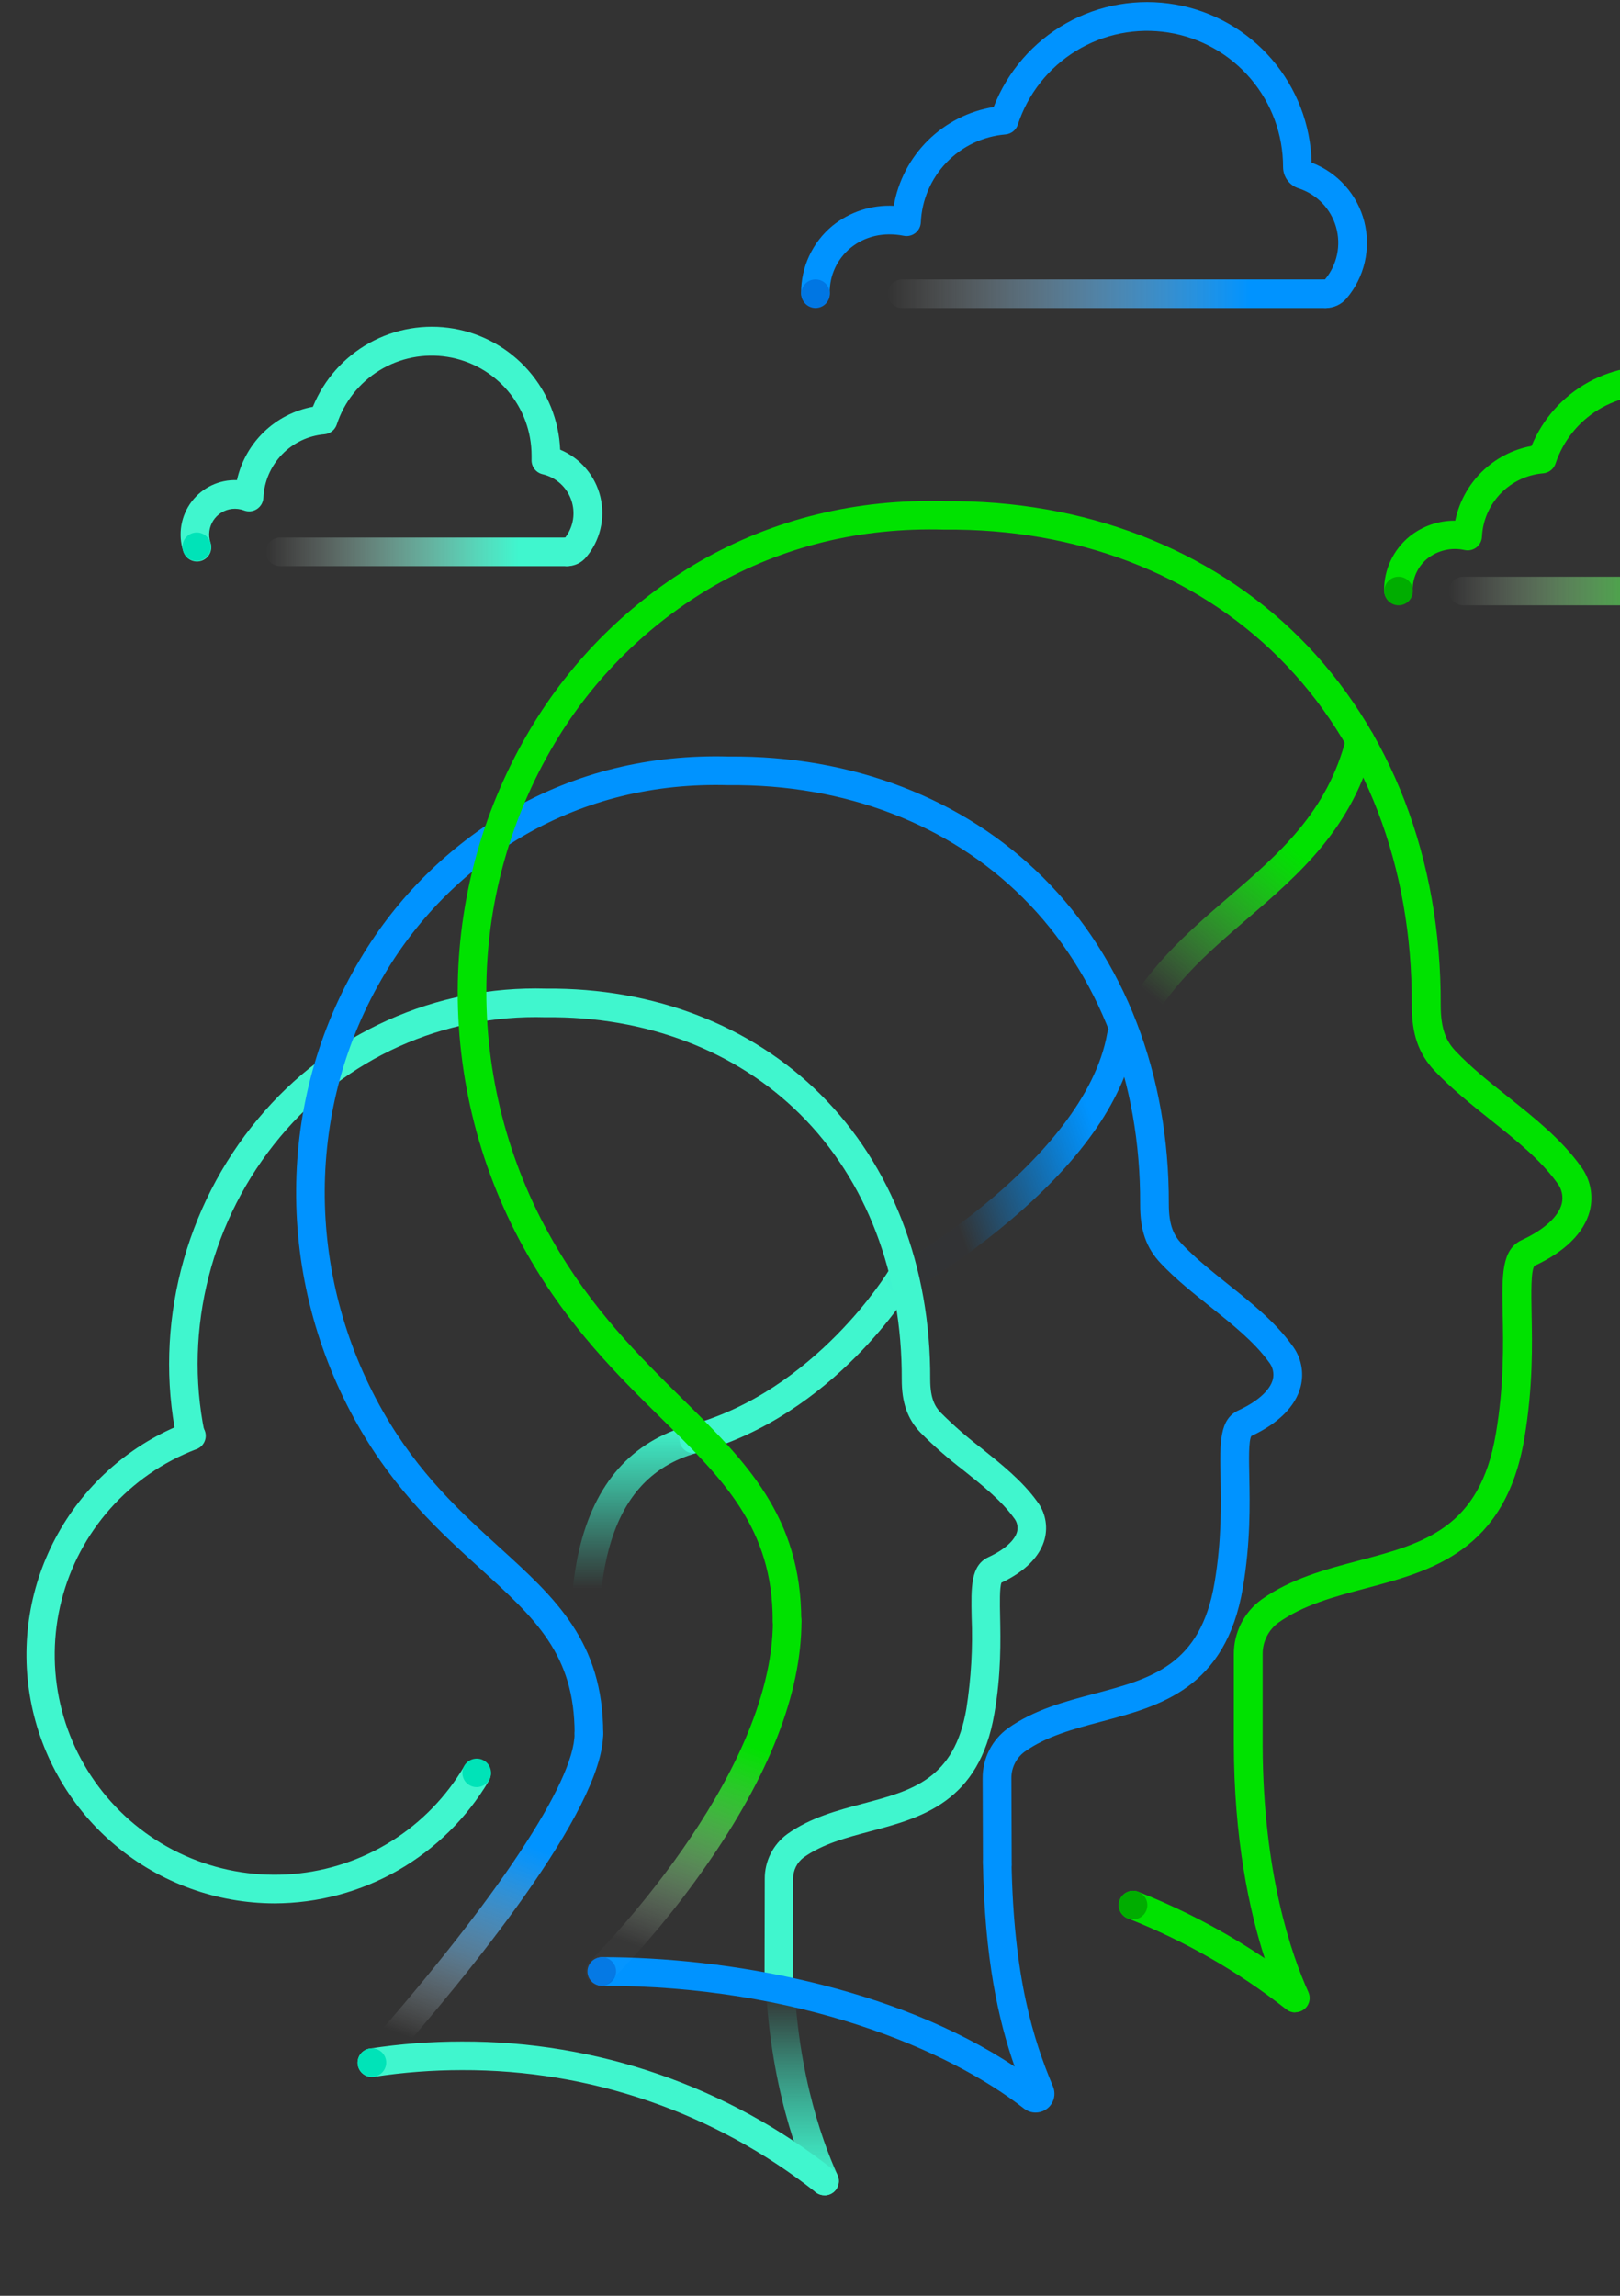 <svg width="360" height="510" viewBox="0 0 360 510" fill="none" xmlns="http://www.w3.org/2000/svg">
<rect x="0" y="0" width="360" height="510" fill="#333333" stroke="none"/>
<g clip-path="url(#clip0)">
<path d="M183.23 487.677C182.619 487.679 182.021 487.503 181.507 487.173C180.993 486.843 180.586 486.372 180.333 485.816C176.464 477.277 169.977 459.132 169.977 433.369C169.977 432.526 170.311 431.718 170.907 431.123C171.503 430.527 172.311 430.192 173.153 430.192C173.996 430.192 174.804 430.527 175.4 431.123C175.995 431.718 176.33 432.526 176.33 433.369C176.33 457.918 182.468 475.123 186.121 483.192C186.339 483.676 186.433 484.206 186.394 484.735C186.355 485.265 186.184 485.776 185.896 486.222C185.609 486.668 185.214 487.035 184.748 487.289C184.283 487.543 183.761 487.677 183.23 487.677V487.677Z" fill="url(#paint0_linear)"/>
<path d="M154.157 322.846C153.388 322.845 152.647 322.565 152.069 322.059C151.491 321.552 151.116 320.854 151.014 320.093C150.912 319.331 151.089 318.559 151.512 317.918C151.936 317.277 152.577 316.811 153.318 316.607C181.241 308.983 197.309 282.56 197.467 282.299C197.899 281.575 198.6 281.053 199.417 280.846C200.233 280.639 201.099 280.765 201.823 281.197C202.546 281.628 203.069 282.329 203.276 283.146C203.482 283.963 203.356 284.828 202.925 285.552C202.226 286.727 185.44 314.428 154.995 322.738C154.722 322.811 154.44 322.847 154.157 322.846V322.846Z" fill="#40F6CE"/>
<path d="M130.84 386.507C130.021 386.507 129.234 386.192 128.642 385.626C128.05 385.06 127.699 384.288 127.663 383.47C127.6 382.015 127.492 380.357 127.365 378.432C126.787 369.626 125.91 356.316 128.693 344.352C132.155 329.453 140.44 320.12 153.312 316.607C154.114 316.414 154.96 316.542 155.67 316.962C156.38 317.381 156.899 318.061 157.117 318.857C157.335 319.653 157.235 320.502 156.838 321.225C156.44 321.948 155.778 322.489 154.989 322.732C144.392 325.622 137.835 333.17 134.881 345.788C132.308 356.836 133.115 369.079 133.705 378.012C133.826 379.918 133.947 381.672 134.01 383.197C134.046 384.038 133.747 384.86 133.177 385.481C132.608 386.101 131.815 386.47 130.973 386.507H130.84Z" fill="url(#paint1_linear)"/>
<path d="M200.301 287.509C199.597 287.51 198.912 287.278 198.354 286.848C197.797 286.417 197.398 285.814 197.22 285.133C197.043 284.451 197.097 283.73 197.374 283.082C197.651 282.435 198.135 281.898 198.751 281.556C206.55 276.98 213.937 271.736 220.829 265.882C230.956 257.254 243.548 243.931 246.064 229.458C246.225 228.644 246.698 227.925 247.382 227.455C248.066 226.986 248.906 226.802 249.724 226.944C250.542 227.086 251.271 227.542 251.757 228.215C252.242 228.888 252.445 229.724 252.322 230.545C250.041 243.696 240.804 257.229 224.857 270.793C217.685 276.898 209.986 282.356 201.851 287.102C201.378 287.368 200.844 287.508 200.301 287.509V287.509Z" fill="url(#paint2_linear)"/>
<path d="M251.039 232.514C250.557 232.511 250.081 232.401 249.648 232.19C249.272 232.007 248.937 231.752 248.66 231.439C248.384 231.127 248.172 230.762 248.036 230.368C247.9 229.973 247.844 229.555 247.87 229.139C247.895 228.722 248.003 228.315 248.186 227.94C254.336 215.347 263.86 207.164 273.072 199.248C284.331 189.565 294.966 180.423 299.185 163.803C299.279 163.39 299.456 163.001 299.703 162.657C299.95 162.314 300.264 162.023 300.625 161.802C300.986 161.582 301.388 161.436 301.807 161.372C302.225 161.309 302.652 161.33 303.062 161.435C303.473 161.539 303.858 161.724 304.196 161.979C304.533 162.234 304.817 162.554 305.029 162.92C305.241 163.287 305.378 163.692 305.432 164.111C305.485 164.531 305.455 164.958 305.341 165.365C300.633 183.93 288.727 194.165 277.215 204.064C268.091 211.904 259.47 219.312 253.898 230.748C253.634 231.28 253.227 231.728 252.721 232.04C252.216 232.352 251.633 232.516 251.039 232.514V232.514Z" fill="url(#paint3_linear)"/>
<path d="M183.223 487.677C182.513 487.676 181.824 487.437 181.266 486.998C158.88 469.32 131.161 459.757 102.637 459.869C96.133 459.867 89.638 460.36 83.209 461.343C82.791 461.419 82.362 461.41 81.948 461.318C81.534 461.226 81.142 461.051 80.796 460.805C80.451 460.558 80.158 460.245 79.935 459.884C79.712 459.522 79.564 459.12 79.5 458.701C79.435 458.281 79.456 457.853 79.559 457.441C79.663 457.03 79.848 456.643 80.104 456.304C80.36 455.965 80.681 455.681 81.048 455.468C81.415 455.256 81.822 455.119 82.243 455.066C88.992 454.032 95.809 453.514 102.637 453.515C132.59 453.408 161.693 463.463 185.193 482.036C185.712 482.444 186.091 483.005 186.277 483.639C186.463 484.273 186.446 484.95 186.23 485.574C186.013 486.199 185.607 486.74 185.068 487.123C184.529 487.505 183.884 487.71 183.223 487.709V487.677Z" fill="#40F6CE"/>
<path d="M173.07 444.462C172.228 444.462 171.42 444.127 170.824 443.532C170.229 442.936 169.894 442.128 169.894 441.285C169.894 435.307 169.945 417.39 169.945 417.39C169.93 415.444 170.38 413.523 171.257 411.786C172.135 410.048 173.414 408.546 174.989 407.403C180.116 403.762 186.063 402.187 191.813 400.656C202.69 397.771 212.08 395.274 214.755 379.569C215.81 372.834 216.199 366.011 215.918 359.2C215.784 352.542 215.689 347.764 219.628 345.922C223.173 344.289 225.511 342.211 226.026 340.235C226.151 339.71 226.152 339.162 226.028 338.636C225.905 338.11 225.66 337.62 225.314 337.205C222.506 333.323 218.402 330.051 214.062 326.588C210.7 324.022 207.516 321.231 204.532 318.234C201.648 315.203 200.371 311.55 200.39 306.397C200.492 283.023 192.486 262.134 177.855 247.578C163.629 233.423 143.546 225.741 121.31 225.977H121.189C110 225.647 98.882 227.866 88.676 232.466C78.471 237.065 69.445 243.925 62.281 252.527C47.033 270.704 40.743 295.241 45.457 318.189C45.559 318.605 45.576 319.036 45.508 319.458C45.439 319.881 45.285 320.284 45.057 320.646C44.828 321.007 44.529 321.319 44.177 321.562C43.825 321.805 43.427 321.974 43.008 322.06C42.589 322.145 42.157 322.145 41.738 322.06C41.319 321.975 40.921 321.805 40.569 321.563C40.217 321.32 39.917 321.008 39.688 320.647C39.46 320.286 39.306 319.882 39.237 319.46C34.154 294.682 40.927 268.112 57.414 248.461C65.184 239.126 74.974 231.679 86.044 226.682C97.114 221.685 109.175 219.269 121.316 219.617C145.224 219.414 166.889 227.743 182.308 243.093C198.16 258.862 206.826 281.359 206.718 306.442C206.718 310.965 207.944 312.649 209.113 313.875C211.903 316.659 214.874 319.255 218.008 321.645C222.455 325.216 227.125 328.914 230.441 333.501C231.344 334.673 231.968 336.036 232.265 337.486C232.562 338.936 232.525 340.435 232.157 341.868C231.14 345.737 227.817 349.092 222.544 351.582C222.118 352.662 222.188 356.214 222.245 359.092C222.353 364.467 222.5 371.837 220.975 380.655C217.614 400.389 204.748 403.801 193.401 406.818C187.956 408.267 182.81 409.633 178.617 412.606C177.869 413.162 177.264 413.889 176.853 414.725C176.442 415.561 176.236 416.484 176.254 417.416C176.254 417.416 176.203 435.332 176.203 441.304C176.198 442.136 175.867 442.932 175.281 443.523C174.696 444.113 173.902 444.45 173.07 444.462V444.462Z" fill="#40F6CE"/>
<path d="M61.016 422.829C48.136 422.807 35.667 418.284 25.769 410.042C15.87 401.8 9.164 390.357 6.81 377.693C4.456 365.029 6.602 351.941 12.877 340.692C19.153 329.443 29.162 320.742 41.175 316.092C41.57 315.903 42 315.797 42.438 315.782C42.876 315.767 43.313 315.842 43.72 316.004C44.127 316.165 44.497 316.409 44.806 316.721C45.114 317.032 45.355 317.404 45.513 317.813C45.67 318.221 45.742 318.659 45.723 319.096C45.703 319.534 45.594 319.963 45.4 320.357C45.207 320.75 44.935 321.099 44.6 321.382C44.265 321.665 43.876 321.876 43.456 322.001C36.177 324.806 29.675 329.312 24.495 335.144C19.314 340.975 15.604 347.962 13.675 355.52C11.747 363.078 11.656 370.988 13.409 378.589C15.163 386.19 18.71 393.26 23.756 399.21C28.801 405.159 35.196 409.814 42.408 412.786C49.62 415.758 57.439 416.961 65.211 416.293C72.983 415.626 80.482 413.107 87.081 408.949C93.681 404.79 99.189 399.112 103.145 392.39C103.573 391.664 104.272 391.137 105.089 390.926C105.905 390.715 106.771 390.837 107.498 391.265C108.224 391.693 108.75 392.392 108.961 393.209C109.172 394.025 109.05 394.891 108.622 395.617C103.723 403.887 96.759 410.743 88.414 415.513C80.069 420.283 70.629 422.804 61.016 422.829V422.829Z" fill="#40F6CE"/>
<path d="M221.61 417.397C220.768 417.397 219.96 417.062 219.364 416.466C218.768 415.871 218.434 415.063 218.434 414.22L218.364 395.065C218.343 392.9 218.84 390.763 219.814 388.83C220.788 386.896 222.21 385.224 223.961 383.953C229.787 379.817 236.585 378.012 243.161 376.265C255.823 372.898 266.764 369.994 269.89 351.633C271.51 342.103 271.344 334.028 271.23 328.126C271.078 320.375 270.976 315.254 275.226 313.297C279.477 311.34 282.215 308.85 282.85 306.448C283.014 305.775 283.019 305.073 282.863 304.398C282.707 303.723 282.396 303.094 281.955 302.56C278.689 298.049 273.949 294.301 268.93 290.266C265.188 287.28 261.306 284.199 257.996 280.704C254.686 277.21 253.339 273.29 253.364 267.413C253.479 240.411 244.222 216.269 227.316 199.432C210.867 183.066 187.664 174.171 161.984 174.425H161.863C145.478 173.955 130.275 177.672 116.678 185.474C103.847 192.911 93.131 203.505 85.547 216.25C67.859 245.71 67.694 282.998 85.115 313.57C92.987 327.376 102.555 336.074 110.998 343.749C123.368 354.981 134.042 364.683 134.042 385.096C134.042 385.939 133.707 386.747 133.112 387.343C132.516 387.938 131.708 388.273 130.865 388.273C130.023 388.273 129.215 387.938 128.619 387.343C128.023 386.747 127.689 385.939 127.689 385.096C127.689 367.498 118.896 359.505 106.723 348.45C97.93 340.458 87.961 331.404 79.588 316.715C61.036 284.154 61.226 244.408 80.089 212.984C88.229 199.306 99.728 187.934 113.495 179.947C128.108 171.566 144.411 167.57 161.965 168.059C189.316 167.812 214.126 177.354 231.782 194.915C249.915 212.959 259.832 238.715 259.737 267.432C259.737 272.267 260.874 274.478 262.621 276.327C265.645 279.504 269.337 282.458 272.914 285.304C278.041 289.396 283.346 293.627 287.12 298.843C288.12 300.134 288.811 301.636 289.141 303.235C289.472 304.834 289.432 306.487 289.026 308.068C287.889 312.414 284.102 316.194 278.073 319.009C277.437 320.089 277.552 324.473 277.622 328.005C277.742 334.174 277.907 342.618 276.192 352.72C272.38 375.103 257.767 378.991 244.832 382.422C238.523 384.099 232.57 385.681 227.678 389.15C226.755 389.833 226.008 390.727 225.5 391.757C224.991 392.787 224.736 393.923 224.755 395.071L224.825 414.22C224.825 415.063 224.49 415.871 223.895 416.466C223.299 417.062 222.491 417.397 221.648 417.397H221.61Z" fill="#0093FF"/>
<path d="M82.987 461.044C82.387 461.046 81.8 460.877 81.292 460.559C80.784 460.24 80.377 459.785 80.117 459.245C79.857 458.704 79.755 458.102 79.824 457.506C79.892 456.911 80.127 456.347 80.502 455.879C80.598 455.758 80.979 455.32 81.608 454.608C110.458 421.793 127.682 395.808 127.682 385.103C127.682 384.26 128.017 383.452 128.613 382.856C129.209 382.261 130.017 381.926 130.859 381.926C131.702 381.926 132.51 382.261 133.105 382.856C133.701 383.452 134.036 384.26 134.036 385.103C134.036 402.06 104.175 438.56 86.386 458.802L85.458 459.869C85.162 460.239 84.785 460.537 84.357 460.74C83.929 460.944 83.46 461.048 82.987 461.044Z" fill="url(#paint4_linear)"/>
<path d="M230.136 469.304C229.201 469.303 228.293 468.99 227.557 468.414C210.72 455.225 177.264 441.133 133.858 441.133C133.015 441.133 132.207 440.798 131.611 440.202C131.016 439.607 130.681 438.799 130.681 437.956C130.681 437.114 131.016 436.306 131.611 435.71C132.207 435.114 133.015 434.779 133.858 434.779C161.266 434.779 198.694 441.26 225.473 459.081C221.902 448.916 218.783 435.161 218.427 413.553C218.42 413.136 218.495 412.721 218.648 412.333C218.801 411.945 219.029 411.591 219.319 411.291C219.609 410.991 219.956 410.751 220.338 410.585C220.721 410.418 221.133 410.329 221.55 410.322C221.967 410.315 222.381 410.39 222.77 410.543C223.158 410.696 223.512 410.925 223.812 411.214C224.112 411.504 224.352 411.851 224.518 412.233C224.684 412.616 224.773 413.028 224.78 413.445C225.206 439.24 229.673 453.223 233.993 463.49C234.261 464.127 234.368 464.82 234.303 465.507C234.239 466.195 234.006 466.856 233.624 467.431C233.242 468.007 232.724 468.479 232.115 468.806C231.507 469.132 230.827 469.303 230.136 469.304Z" fill="#0093FF"/>
<path d="M287.831 447.073C287.119 447.073 286.428 446.834 285.868 446.394C275.184 437.99 263.334 431.186 250.69 426.196C250.294 426.049 249.931 425.825 249.622 425.535C249.314 425.246 249.067 424.899 248.895 424.513C248.722 424.127 248.629 423.71 248.62 423.288C248.61 422.865 248.686 422.445 248.841 422.052C248.996 421.659 249.228 421.301 249.523 420.999C249.818 420.696 250.171 420.456 250.56 420.292C250.95 420.127 251.368 420.042 251.79 420.042C252.213 420.041 252.631 420.125 253.021 420.288C262.869 424.172 272.266 429.114 281.046 435.028C277.615 424.417 274.184 408.464 274.184 387.149C274.175 387.013 274.175 386.877 274.184 386.742V367.529C274.164 365.15 274.713 362.801 275.785 360.677C276.857 358.553 278.421 356.715 280.347 355.318C286.866 350.687 294.515 348.654 301.91 346.69C316.364 342.878 328.849 339.537 332.406 318.52C334.243 307.719 334.065 298.551 333.931 291.836C333.76 283.233 333.652 277.553 338.207 275.457C343.074 273.214 346.301 270.291 347.045 267.445C347.248 266.625 347.257 265.769 347.07 264.945C346.884 264.121 346.507 263.352 345.971 262.699C342.241 257.553 336.86 253.258 331.168 248.722C326.955 245.354 322.591 241.879 318.848 237.921C315.233 234.109 313.702 229.712 313.728 223.188C313.861 192.552 303.353 165.156 284.146 146.045C265.474 127.468 239.127 117.379 209.996 117.658H209.876C191.273 117.125 174.017 121.35 158.572 130.2C144.015 138.651 131.856 150.678 123.248 165.143C113.655 181.244 108.43 199.569 108.089 218.308C107.733 238.394 112.829 258.201 122.835 275.622C131.539 290.87 142.117 301.327 151.425 310.533C165.72 324.638 178.064 336.817 178.064 360.058C178.064 360.9 177.73 361.708 177.134 362.304C176.538 362.9 175.73 363.235 174.888 363.235C174.045 363.235 173.237 362.9 172.642 362.304C172.046 361.708 171.711 360.9 171.711 360.058C171.711 339.473 160.79 328.698 146.933 315.057C137.308 305.565 126.399 294.803 117.256 278.767C106.701 260.344 101.337 239.404 101.735 218.175C102.131 198.331 107.696 178.933 117.879 161.897C127.048 146.504 139.994 133.707 155.491 124.717C171.946 115.282 190.301 110.771 210.073 111.33C240.874 111.07 268.828 121.813 288.702 141.566C309.128 161.897 320.297 190.887 320.157 223.238C320.157 228.842 321.491 231.421 323.531 233.563C326.974 237.184 331.155 240.519 335.208 243.728C340.984 248.334 346.956 253.099 351.193 258.976C352.284 260.387 353.037 262.028 353.397 263.774C353.757 265.52 353.714 267.325 353.271 269.052C352 273.875 347.756 278.074 340.99 281.2C340.17 282.223 340.278 287.477 340.355 291.708C340.494 298.659 340.679 308.183 338.741 319.562C334.478 344.607 318.073 348.965 303.594 352.815C296.427 354.721 289.661 356.513 284.07 360.477C282.972 361.289 282.083 362.352 281.478 363.576C280.872 364.8 280.567 366.151 280.589 367.517V387.53C280.595 387.655 280.595 387.78 280.589 387.905C280.703 416.126 287.005 434.246 290.754 442.544C290.973 443.028 291.067 443.559 291.027 444.089C290.988 444.618 290.816 445.13 290.528 445.576C290.24 446.022 289.844 446.389 289.377 446.643C288.911 446.897 288.388 447.029 287.857 447.029L287.831 447.073Z" fill="#00E200"/>
<path d="M107.075 396.786C108.715 396.153 109.534 394.318 108.904 392.688C108.275 391.058 106.435 390.25 104.795 390.883C103.155 391.517 102.336 393.352 102.966 394.982C103.595 396.612 105.435 397.42 107.075 396.786Z" fill="#00E3B8"/>
<path d="M251.788 426.393C253.543 426.393 254.965 424.971 254.965 423.216C254.965 421.462 253.543 420.04 251.788 420.04C250.034 420.04 248.612 421.462 248.612 423.216C248.612 424.971 250.034 426.393 251.788 426.393Z" fill="#00AD00"/>
<path d="M134.864 440.899C136.503 440.265 137.322 438.43 136.693 436.8C136.063 435.17 134.223 434.362 132.583 434.996C130.944 435.629 130.125 437.464 130.754 439.094C131.384 440.724 133.224 441.532 134.864 440.899Z" fill="#0076E3"/>
<path d="M83.787 461.15C85.427 460.517 86.246 458.682 85.616 457.052C84.987 455.422 83.147 454.614 81.507 455.247C79.867 455.881 79.048 457.715 79.678 459.345C80.307 460.976 82.147 461.783 83.787 461.15Z" fill="#00E3B8"/>
<path d="M396.963 134.47C396.157 134.476 395.38 134.175 394.787 133.629C394.195 133.083 393.832 132.332 393.773 131.529C393.713 130.726 393.96 129.93 394.466 129.302C394.971 128.674 395.695 128.262 396.493 128.148C397.409 126.969 398.014 125.578 398.251 124.104C398.488 122.63 398.351 121.119 397.851 119.712C397.35 118.305 396.504 117.047 395.39 116.053C394.275 115.059 392.929 114.361 391.474 114.025C390.748 113.858 390.105 113.441 389.656 112.848C389.206 112.254 388.98 111.522 389.015 110.778C389.015 110.48 389.015 110.181 389.015 109.876C388.988 104.605 387.089 99.514 383.658 95.513C380.226 91.511 375.484 88.859 370.278 88.03C365.072 87.2 359.741 88.247 355.235 90.984C350.73 93.72 347.343 97.968 345.679 102.97C345.485 103.564 345.119 104.088 344.629 104.476C344.138 104.863 343.544 105.098 342.921 105.149C339.334 105.447 335.977 107.039 333.476 109.628C330.974 112.217 329.499 115.626 329.325 119.222C329.306 119.682 329.187 120.132 328.977 120.541C328.767 120.95 328.47 121.309 328.108 121.593C327.745 121.876 327.325 122.077 326.877 122.182C326.429 122.288 325.964 122.294 325.513 122.202C324.069 121.874 322.569 121.876 321.125 122.205C319.681 122.535 318.33 123.185 317.171 124.108C316.136 124.958 315.307 126.031 314.745 127.247C314.183 128.462 313.902 129.789 313.925 131.128C313.925 131.971 313.59 132.779 312.994 133.374C312.399 133.97 311.591 134.305 310.748 134.305C309.906 134.305 309.097 133.97 308.502 133.374C307.906 132.779 307.571 131.971 307.571 131.128C307.566 128.853 308.065 126.604 309.034 124.545C310.004 122.486 311.418 120.668 313.175 119.222C316.049 116.895 319.642 115.637 323.34 115.664H323.385C324.238 111.524 326.308 107.734 329.329 104.777C332.35 101.821 336.185 99.833 340.342 99.069C342.816 93.052 347.268 88.059 352.963 84.914C358.658 81.769 365.255 80.66 371.665 81.77C378.076 82.881 383.915 86.145 388.22 91.023C392.525 95.9 395.038 102.101 395.343 108.599C397.556 109.526 399.52 110.962 401.073 112.791C402.627 114.62 403.727 116.789 404.284 119.123C404.842 121.457 404.84 123.89 404.28 126.223C403.72 128.556 402.617 130.725 401.061 132.551C400.557 133.148 399.93 133.629 399.222 133.96C398.515 134.291 397.744 134.465 396.963 134.47Z" fill="#00E200"/>
<path d="M294.547 68.426C293.705 68.439 292.891 68.118 292.286 67.531C291.681 66.945 291.333 66.143 291.32 65.3C291.306 64.458 291.628 63.644 292.214 63.039C292.8 62.434 293.603 62.086 294.446 62.073C295.776 60.476 296.694 58.578 297.12 56.544C297.546 54.511 297.466 52.404 296.889 50.408C296.311 48.412 295.253 46.588 293.807 45.096C292.361 43.604 290.571 42.489 288.594 41.85C287.587 41.528 286.708 40.894 286.084 40.04C285.461 39.185 285.125 38.155 285.125 37.098C285.132 29.904 282.573 22.945 277.907 17.47C273.241 11.995 266.775 8.364 259.672 7.23C252.569 6.096 245.294 7.534 239.156 11.284C233.018 15.034 228.418 20.851 226.185 27.688C225.991 28.284 225.624 28.808 225.133 29.196C224.641 29.583 224.046 29.817 223.422 29.867C218.45 30.282 213.801 32.494 210.342 36.089C206.883 39.683 204.852 44.414 204.628 49.398C204.609 49.857 204.49 50.307 204.28 50.717C204.07 51.126 203.773 51.485 203.411 51.768C203.048 52.052 202.628 52.253 202.18 52.358C201.732 52.463 201.267 52.47 200.816 52.377C196.369 51.507 192.195 52.466 189.012 55.078C187.538 56.291 186.356 57.82 185.554 59.552C184.752 61.285 184.351 63.175 184.38 65.084C184.38 65.927 184.045 66.735 183.45 67.33C182.854 67.926 182.046 68.261 181.203 68.261C180.361 68.261 179.553 67.926 178.957 67.33C178.361 66.735 178.027 65.927 178.027 65.084C178.008 62.239 178.622 59.425 179.824 56.846C181.026 54.267 182.786 51.988 184.977 50.173C188.821 47.06 193.678 45.477 198.618 45.725C199.575 40.213 202.227 35.136 206.205 31.202C210.182 27.268 215.288 24.671 220.81 23.775C223.874 15.895 229.572 9.32 236.936 5.168C244.3 1.016 252.875 -0.457 261.202 0.999C269.529 2.456 277.095 6.752 282.613 13.157C288.13 19.562 291.259 27.68 291.466 36.132C294.321 37.215 296.875 38.969 298.911 41.245C300.947 43.521 302.407 46.253 303.167 49.211C303.926 52.169 303.964 55.267 303.277 58.242C302.589 61.218 301.197 63.985 299.217 66.31C298.64 66.982 297.923 67.519 297.116 67.885C296.31 68.25 295.433 68.435 294.547 68.426V68.426Z" fill="#0093FF"/>
<path d="M181.229 68.42C182.984 68.42 184.406 66.997 184.406 65.243C184.406 63.489 182.984 62.066 181.229 62.066C179.475 62.066 178.052 63.489 178.052 65.243C178.052 66.997 179.475 68.42 181.229 68.42Z" fill="#0076E3"/>
<path d="M310.793 134.47C312.547 134.47 313.97 133.048 313.97 131.293C313.97 129.539 312.547 128.117 310.793 128.117C309.038 128.117 307.616 129.539 307.616 131.293C307.616 133.048 309.038 134.47 310.793 134.47Z" fill="#00AD00"/>
<path d="M126.062 125.765C125.256 125.771 124.479 125.47 123.886 124.924C123.294 124.378 122.931 123.627 122.871 122.824C122.812 122.021 123.059 121.225 123.564 120.597C124.069 119.969 124.794 119.557 125.592 119.443C126.501 118.265 127.099 116.877 127.333 115.407C127.566 113.938 127.427 112.433 126.929 111.03C126.43 109.628 125.587 108.374 124.478 107.382C123.368 106.389 122.028 105.692 120.579 105.352C119.855 105.183 119.213 104.766 118.765 104.173C118.317 103.579 118.091 102.848 118.127 102.105C118.127 101.807 118.127 101.508 118.127 101.203C118.129 95.922 116.247 90.813 112.82 86.795C109.394 82.776 104.646 80.112 99.431 79.279C94.216 78.447 88.874 79.502 84.367 82.255C79.86 85.008 76.483 89.277 74.841 94.297C74.647 94.892 74.28 95.416 73.789 95.804C73.297 96.192 72.702 96.426 72.077 96.476C68.495 96.784 65.146 98.382 62.654 100.974C60.163 103.567 58.698 106.976 58.532 110.568C58.51 111.072 58.368 111.563 58.118 112C57.868 112.438 57.517 112.811 57.095 113.086C56.673 113.362 56.191 113.533 55.69 113.586C55.189 113.638 54.682 113.571 54.212 113.389C53.373 113.074 52.472 112.959 51.581 113.052C50.738 113.144 49.926 113.423 49.204 113.868C48.482 114.313 47.868 114.913 47.406 115.624C46.944 116.336 46.647 117.141 46.535 117.982C46.423 118.823 46.5 119.678 46.759 120.485C46.905 120.888 46.968 121.317 46.944 121.744C46.92 122.172 46.81 122.591 46.62 122.975C46.43 123.359 46.164 123.701 45.839 123.979C45.513 124.258 45.135 124.468 44.726 124.597C44.317 124.725 43.887 124.77 43.461 124.728C43.034 124.686 42.621 124.558 42.245 124.352C41.869 124.146 41.539 123.866 41.274 123.529C41.01 123.192 40.816 122.805 40.705 122.391C40.116 120.546 39.98 118.585 40.309 116.676C40.638 114.766 41.421 112.964 42.593 111.421C43.765 109.878 45.291 108.64 47.043 107.812C48.794 106.983 50.719 106.588 52.655 106.661C53.554 102.586 55.635 98.867 58.636 95.969C61.637 93.07 65.426 91.121 69.53 90.364C71.986 84.332 76.431 79.322 82.127 76.164C87.823 73.006 94.428 71.891 100.845 73.004C107.262 74.117 113.105 77.391 117.406 82.282C121.706 87.173 124.204 93.388 124.486 99.894C126.7 100.821 128.663 102.257 130.217 104.086C131.77 105.915 132.871 108.084 133.428 110.418C133.985 112.752 133.983 115.185 133.423 117.518C132.863 119.851 131.76 122.02 130.204 123.846C129.695 124.448 129.06 124.932 128.345 125.263C127.629 125.595 126.85 125.766 126.062 125.765V125.765Z" fill="#40F6CE"/>
<path d="M43.716 124.621C45.464 124.621 46.88 123.205 46.88 121.457C46.88 119.71 45.464 118.293 43.716 118.293C41.969 118.293 40.552 119.71 40.552 121.457C40.552 123.205 41.969 124.621 43.716 124.621Z" fill="#00E3B8"/>
<path d="M133.324 441.133C132.693 441.134 132.075 440.947 131.551 440.595C131.026 440.244 130.618 439.744 130.379 439.16C130.139 438.576 130.08 437.933 130.207 437.315C130.334 436.696 130.643 436.13 131.094 435.688C131.501 435.288 171.756 395.35 171.756 360.045C171.756 359.202 172.09 358.394 172.686 357.799C173.282 357.203 174.09 356.868 174.932 356.868C175.775 356.868 176.583 357.203 177.179 357.799C177.774 358.394 178.109 359.202 178.109 360.045C178.109 376.093 170.923 394.493 156.736 414.728C150.4 423.8 143.319 432.328 135.567 440.224C134.968 440.811 134.162 441.138 133.324 441.133V441.133Z" fill="url(#paint5_linear)"/>
<path d="M396.963 134.47H325.17C324.328 134.47 323.52 134.135 322.924 133.54C322.328 132.944 321.994 132.136 321.994 131.293C321.994 130.451 322.328 129.643 322.924 129.047C323.52 128.451 324.328 128.117 325.17 128.117H396.963C397.806 128.117 398.614 128.451 399.209 129.047C399.805 129.643 400.14 130.451 400.14 131.293C400.14 132.136 399.805 132.944 399.209 133.54C398.614 134.135 397.806 134.47 396.963 134.47V134.47Z" fill="url(#paint6_linear)"/>
<path d="M294.548 68.426H200.48C199.637 68.426 198.829 68.091 198.234 67.496C197.638 66.9 197.303 66.092 197.303 65.249C197.303 64.407 197.638 63.599 198.234 63.003C198.829 62.407 199.637 62.073 200.48 62.073H294.548C295.39 62.073 296.198 62.407 296.794 63.003C297.39 63.599 297.724 64.407 297.724 65.249C297.724 66.092 297.39 66.9 296.794 67.496C296.198 68.091 295.39 68.426 294.548 68.426V68.426Z" fill="url(#paint7_linear)"/>
<path d="M126.062 125.765H62.243C61.4 125.765 60.592 125.43 59.996 124.835C59.401 124.239 59.066 123.431 59.066 122.588C59.066 121.746 59.401 120.938 59.996 120.342C60.592 119.746 61.4 119.412 62.243 119.412H126.062C126.905 119.412 127.713 119.746 128.308 120.342C128.904 120.938 129.239 121.746 129.239 122.588C129.239 123.431 128.904 124.239 128.308 124.835C127.713 125.43 126.905 125.765 126.062 125.765V125.765Z" fill="url(#paint8_linear)"/>
</g>
<defs>
<linearGradient id="paint0_linear" x1="178.192" y1="487.677" x2="178.192" y2="430.192" gradientUnits="userSpaceOnUse">
<stop stop-color="#40F6CE"/>
<stop offset="0.07" stop-color="#40F6CE" stop-opacity="0.96"/>
<stop offset="0.19" stop-color="#40F6CE" stop-opacity="0.85"/>
<stop offset="0.34" stop-color="#40F6CE" stop-opacity="0.66"/>
<stop offset="0.52" stop-color="#40F6CE" stop-opacity="0.41"/>
<stop offset="0.72" stop-color="#40F6CE" stop-opacity="0.09"/>
<stop offset="0.78" stop-color="#40F6CE" stop-opacity="0"/>
</linearGradient>
<linearGradient id="paint1_linear" x1="142.047" y1="386.507" x2="142.047" y2="316.493" gradientUnits="userSpaceOnUse">
<stop offset="0.48" stop-color="#40F6CE" stop-opacity="0"/>
<stop offset="0.83" stop-color="#40F6CE" stop-opacity="0.68"/>
<stop offset="1" stop-color="#40F6CE"/>
</linearGradient>
<linearGradient id="paint2_linear" x1="191.444" y1="269.287" x2="258.047" y2="245.043" gradientUnits="userSpaceOnUse">
<stop offset="0.27" stop-color="#0093FF" stop-opacity="0.01"/>
<stop offset="0.42" stop-color="#0093FF" stop-opacity="0.32"/>
<stop offset="0.67" stop-color="#0093FF" stop-opacity="0.81"/>
<stop offset="0.78" stop-color="#0093FF"/>
</linearGradient>
<linearGradient id="paint3_linear" x1="249.26" y1="231.968" x2="306.389" y2="163.885" gradientUnits="userSpaceOnUse">
<stop offset="0.14" stop-color="#50FB44" stop-opacity="0"/>
<stop offset="0.25" stop-color="#3EF535" stop-opacity="0.23"/>
<stop offset="0.45" stop-color="#1DEB19" stop-opacity="0.64"/>
<stop offset="0.59" stop-color="#08E507" stop-opacity="0.9"/>
<stop offset="0.65" stop-color="#00E200"/>
</linearGradient>
<linearGradient id="paint4_linear" x1="91.843" y1="464.475" x2="123.006" y2="378.857" gradientUnits="userSpaceOnUse">
<stop offset="0.12" stop-color="#F5F5EF" stop-opacity="0"/>
<stop offset="0.18" stop-color="#D5E8F1" stop-opacity="0.13"/>
<stop offset="0.36" stop-color="#7BC4F7" stop-opacity="0.5"/>
<stop offset="0.51" stop-color="#39AAFB" stop-opacity="0.77"/>
<stop offset="0.61" stop-color="#1099FE" stop-opacity="0.94"/>
<stop offset="0.66" stop-color="#0093FF"/>
</linearGradient>
<linearGradient id="paint5_linear" x1="139.773" y1="443.687" x2="171.851" y2="355.553" gradientUnits="userSpaceOnUse">
<stop offset="0.12" stop-color="#F1F5EB" stop-opacity="0.02"/>
<stop offset="0.33" stop-color="#8BED87" stop-opacity="0.43"/>
<stop offset="0.49" stop-color="#40E73E" stop-opacity="0.74"/>
<stop offset="0.61" stop-color="#12E311" stop-opacity="0.93"/>
<stop offset="0.66" stop-color="#00E200"/>
</linearGradient>
<linearGradient id="paint6_linear" x1="322.025" y1="131.262" x2="400.14" y2="131.262" gradientUnits="userSpaceOnUse">
<stop stop-color="#F5F5EF" stop-opacity="0"/>
<stop offset="0.8" stop-color="#00E200"/>
</linearGradient>
<linearGradient id="paint7_linear" x1="197.303" y1="65.249" x2="297.724" y2="65.249" gradientUnits="userSpaceOnUse">
<stop stop-color="#F5F5EF" stop-opacity="0"/>
<stop offset="0.8" stop-color="#0093FF"/>
</linearGradient>
<linearGradient id="paint8_linear" x1="59.066" y1="122.588" x2="129.239" y2="122.588" gradientUnits="userSpaceOnUse">
<stop stop-color="#F5F5EF" stop-opacity="0"/>
<stop offset="0.8" stop-color="#40F6CE"/>
</linearGradient>
<clipPath id="clip0">
<path d="M0 20.182C0 9.036 9.036 0 20.182 0H339.818C350.964 0 360 9.036 360 20.182V489.064C360 500.21 350.964 509.246 339.818 509.246H20.182C9.036 509.246 0 500.21 0 489.064V20.182Z" fill="white"/>
</clipPath>
</defs>
</svg>
